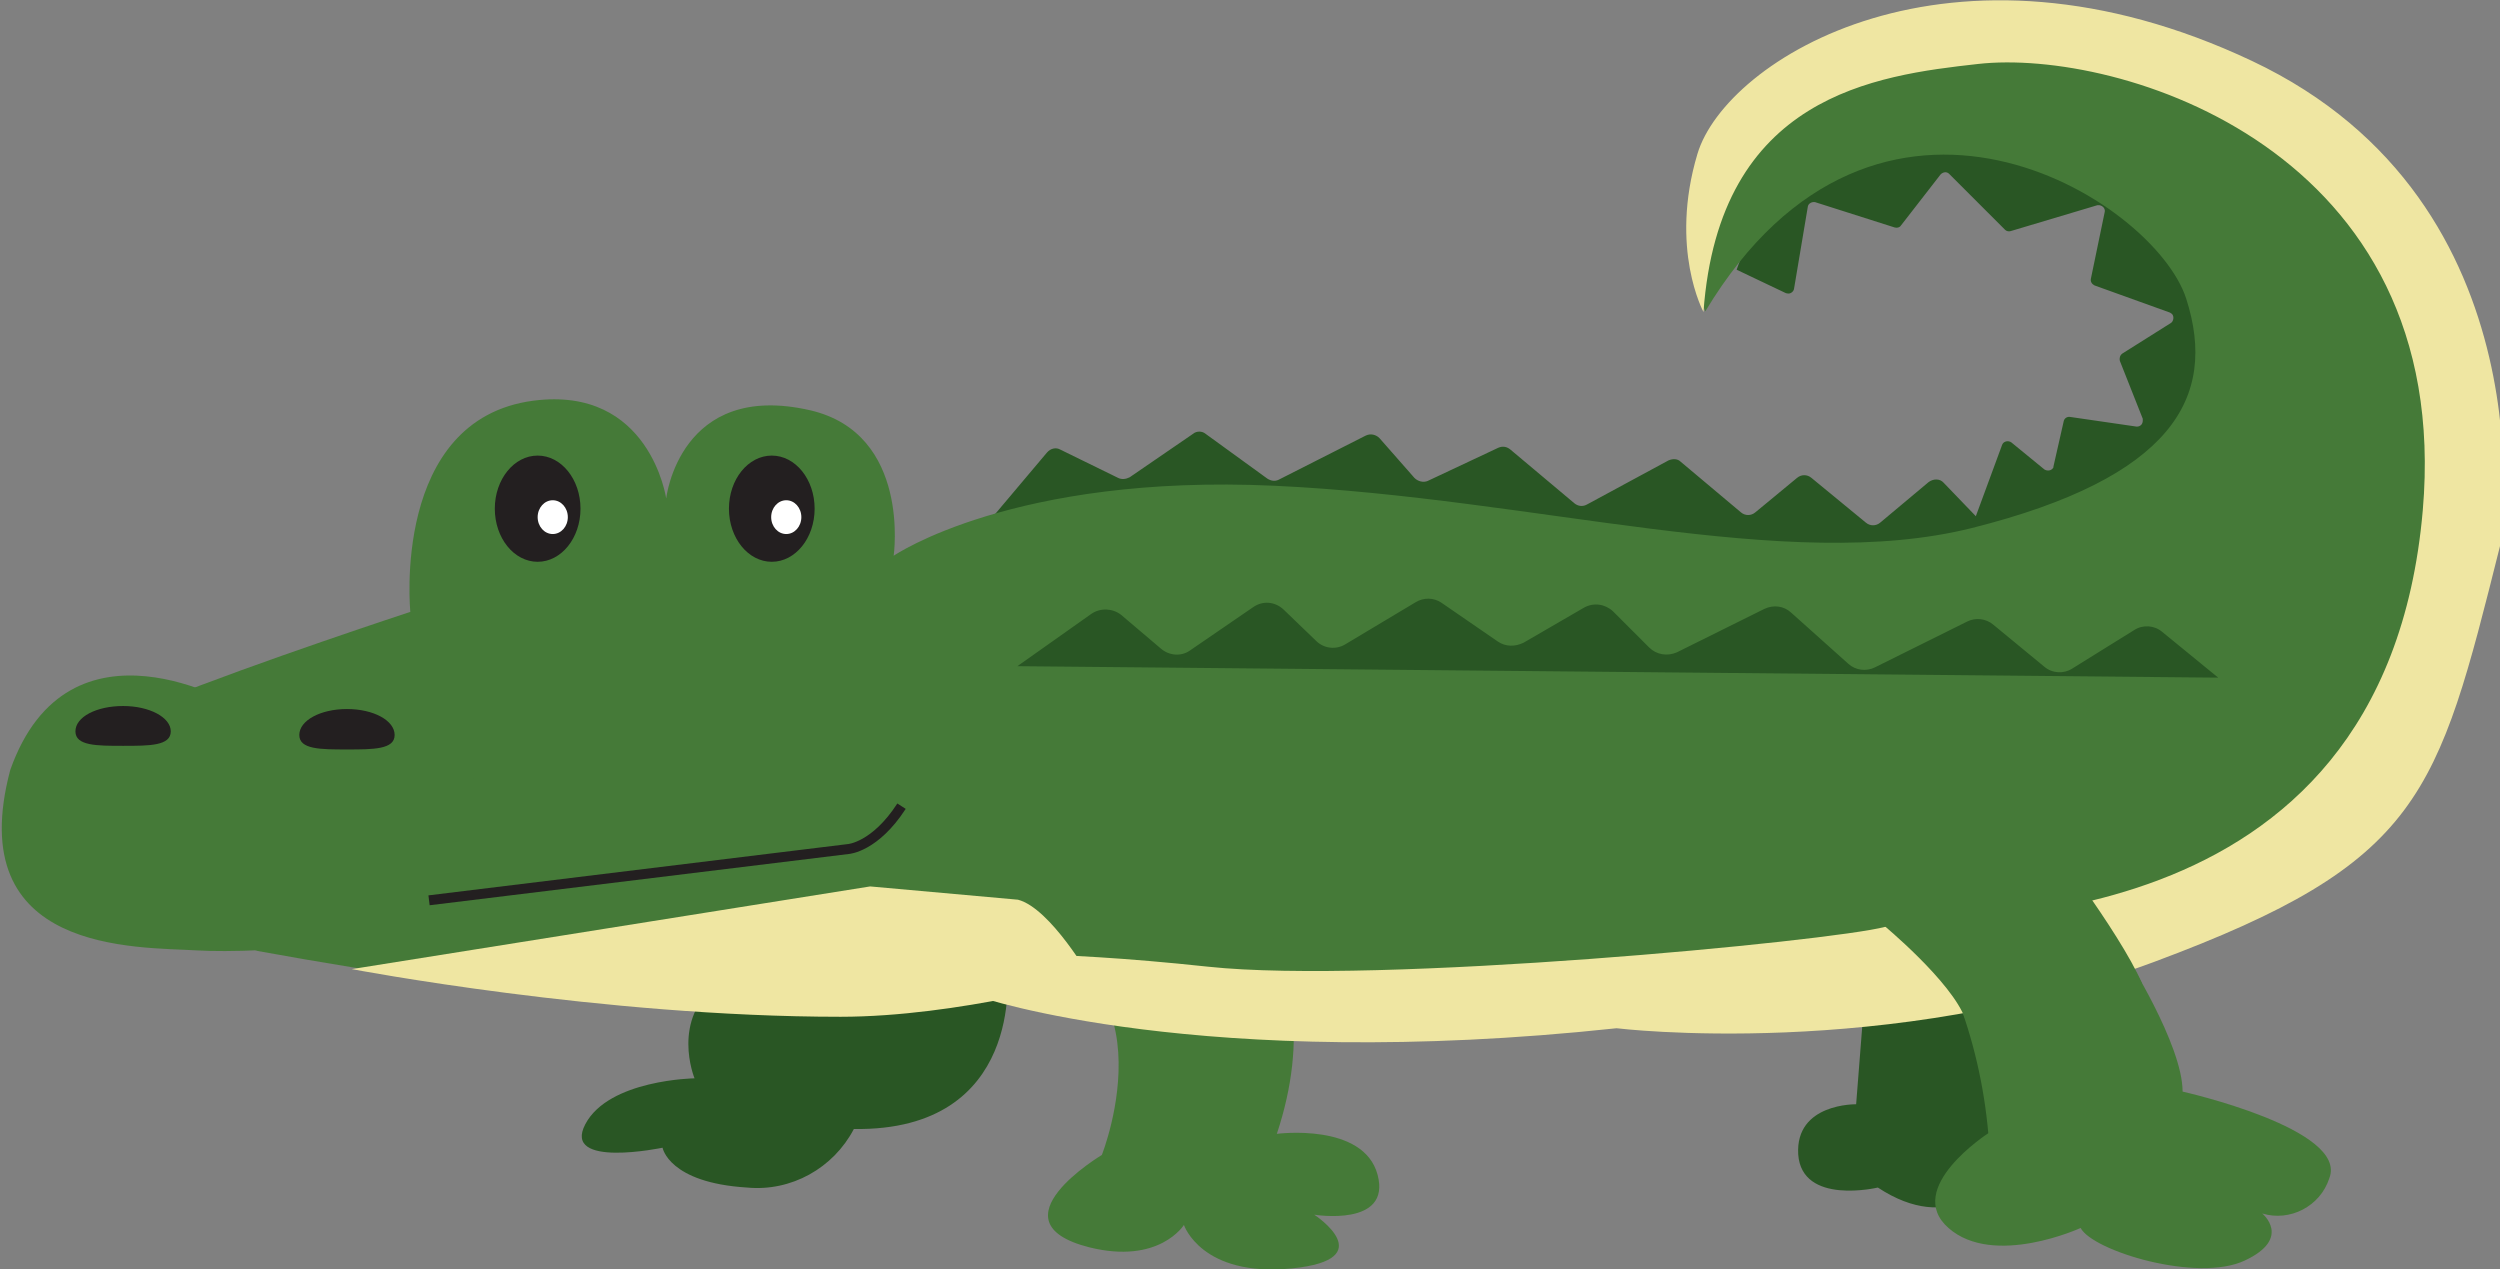 <?xml version="1.0" encoding="utf-8"?>
<!-- Generator: Adobe Illustrator 19.0.0, SVG Export Plug-In . SVG Version: 6.00 Build 0)  -->
<svg version="1.1" id="Layer_1" xmlns="http://www.w3.org/2000/svg" xmlns:xlink="http://www.w3.org/1999/xlink" x="0px" y="0px"
	 viewBox="272.7 -85.3 414.3 210.3" style="enable-background:new 272.7 -85.3 414.3 210.3;" xml:space="preserve">
<rect x="272.7" y="-85.3" width="414.3" height="210.3" fill="#808080" stroke="none"/>
<style type="text/css">
	.st0{fill:#295624;}
	.st1{fill:#457A38;}
	.st2{fill:#231F20;}
	.st3{fill:#FFFFFF;}
	.st4{fill:none;stroke:#231F20;stroke-width:1.65;stroke-miterlimit:10;}
	.st5{fill:#EFE6A2;}
</style>
<title>Sea Amigos Animals</title>
<path class="st0" d="M614.4,72.8l-0.8,28.5c0,0,4.7,5,0,9.1c-4.7,4.1-10.7,0-10.7,0s-6.9,9.1-19,1.1c0,0-12.6,3-13.2-5.5
	c-0.5-8.5,9.6-8.3,9.6-8.3l1.9-24.2"/>
<path class="st0" d="M439.6,75.8c0,0,2.9,26.4-25.4,26c-3.4,6.5-10.4,10.4-17.7,9.7c-13-0.8-14-6.6-14-6.6s-16.7,3.5-12.8-3.9
	s18.1-7.6,18.1-7.6s-4.1-9.9,4.1-15.9"/>
<path class="st0" d="M598.9,3.6l5.6-15.2c0.2-0.5,0.8-0.7,1.3-0.5c0.1,0,0.1,0.1,0.2,0.1l5.5,4.5c0.5,0.3,1.1,0.2,1.4-0.2
	c0.1-0.1,0.1-0.2,0.1-0.3l1.7-7.5c0.1-0.5,0.6-0.8,1.1-0.7l11,1.6c0.6,0,1-0.4,1-1c0-0.1,0-0.2,0-0.3l-3.8-9.6
	c-0.1-0.4,0-0.9,0.4-1.2l8.1-5.1c0.4-0.3,0.5-1,0.2-1.4c-0.1-0.1-0.2-0.2-0.4-0.3l-12.5-4.5c-0.4-0.2-0.7-0.6-0.6-1.1l2.3-11.1
	c0.1-0.5-0.3-1-0.9-1.1c-0.1,0-0.2,0-0.3,0l-14.4,4.3c-0.3,0.1-0.7,0-0.9-0.2l-9.3-9.3c-0.4-0.4-1-0.3-1.4,0.1c0,0,0,0,0,0l-6.6,8.5
	c-0.2,0.3-0.6,0.4-1,0.3l-13.2-4.2c-0.5-0.1-1.1,0.2-1.2,0.7c0,0,0,0,0,0l-2.3,13.7c-0.1,0.5-0.7,0.9-1.2,0.7c-0.1,0-0.1,0-0.1,0
	l-8.2-3.9c0,0,11.3-36,49.5-27c38.2,9.1,49.7,44.3,31.9,55.3C623.6-1.3,598.9,3.6,598.9,3.6z"/>
<path class="st0" d="M436,1.8l10.2-12.1c0.6-0.7,1.5-0.9,2.2-0.5l9.6,4.7c0.6,0.3,1.3,0.2,1.9-0.1l10.5-7.2c0.6-0.5,1.5-0.5,2.1,0
	l10.2,7.4c0.6,0.4,1.3,0.5,1.9,0.2l14.4-7.3c0.8-0.4,1.7-0.2,2.3,0.4l5.8,6.6c0.6,0.6,1.5,0.8,2.2,0.5l11.7-5.5
	c0.7-0.3,1.4-0.2,2,0.3l10.6,8.9c0.6,0.5,1.4,0.6,2.1,0.2L549.2-9c0.7-0.3,1.5-0.3,2,0.2l10,8.4c0.7,0.6,1.7,0.6,2.4,0l6.9-5.7
	c0.7-0.6,1.7-0.6,2.4,0l9,7.4c0.7,0.6,1.7,0.6,2.4,0l8-6.7c0.8-0.6,1.9-0.6,2.5,0.1l7.6,7.9c0.7,0.7,1.9,0.8,2.6,0.1l8.2-7.7
	c0.7-0.7,1.9-0.7,2.6,0l11.7,11.4"/>
<path class="st1" d="M484.7,79.3c0,0-35.2-4.7-42.9-1.4S403,88.2,315.4,72.3L303,67.5L284.7,44c0,0-0.4-7.1,15-13.3s41-14.6,41-14.6
	s-3.2-31.9,20.4-35c19.3-2.5,22,16.2,22,16.2s2.2-19.6,23.9-14.6c16.7,3.9,13.8,24.1,13.8,24.1s19.8-13.6,63.1-11.6
	s84.8,14.7,115.6,7c33-8.3,40.8-21.5,35.5-38s-51.2-45.3-79.7,2.1c0,0-18.6-45,45.8-48.7c64.3-3.7,89.1,44.1,84.6,79.2
	C681,32,674.8,56.8,624.9,72.9c0,0,9.5,14.9,9.5,22.7c0,0,27.6,6.2,24.3,14.4c-1.5,4.6-6.5,7.2-11.1,5.8c0,0,5,4.1-2.9,7.8
	s-25.2-1.6-27.2-5.4c0,0-14.4,6.6-21.9,0s6.6-15.7,6.6-15.7c-0.7-7.9-2.5-15.7-5.4-23.1L484.7,79.3z"/>
<path class="st1" d="M312.1,31.8c0,0,13-12.8,26.8-3.9c11.4,7.1,16.4,21.1,12,33.8c-3.5,9.5-35.7,11.1-45.6,10.5
	c-9.9-0.6-39,0.6-30.9-29.9C284.1,14.9,312.1,31.8,312.1,31.8z"/>
<path class="st1" d="M437.4,69.6c31.1,3.3,17.9,36.5,17.9,36.5s-18.6,11.1-2.1,15.3c11.6,2.9,15.7-3.7,15.7-3.7s2.9,8.7,17.9,7.2
	s3.7-8.9,3.7-8.9s12.8,2.1,10.5-6.6s-16.7-6.8-16.7-6.8c10.7-32.2-12.6-47.4-12.6-47.4c-7.9-4.6-17.5-5.4-26-2.1"/>
<ellipse class="st2" cx="361.8" cy="-1" rx="7.1" ry="8.8"/>
<ellipse class="st3" cx="364.3" cy="0.4" rx="2.5" ry="2.8"/>
<ellipse class="st2" cx="400.6" cy="-1" rx="7.1" ry="8.8"/>
<ellipse class="st3" cx="403" cy="0.4" rx="2.5" ry="2.8"/>
<path class="st2" d="M338.1,36.5c0,2.4-3.5,2.4-7.9,2.4c-4.4,0-7.9,0-7.9-2.4s3.5-4.3,7.9-4.3C334.6,32.2,338.1,34.1,338.1,36.5z"/>
<path class="st2" d="M301,35.9c0,2.4-3.5,2.4-7.9,2.4s-7.9,0-7.9-2.4s3.5-4.2,7.9-4.2S301,33.6,301,35.9z"/>
<path class="st4" d="M343.8,63.9l69.5-8.5c0,0,4.4-0.3,8.8-7.1"/>
<path class="st0" d="M441.3,25.1l12.3-8.7c1.5-1,3.5-0.9,4.9,0.2l6.6,5.6c1.4,1.2,3.4,1.3,4.8,0.3l10.5-7.2c1.6-1.1,3.6-0.9,5,0.4
	l5.4,5.2c1.3,1.3,3.3,1.5,4.8,0.6l11.7-7c1.3-0.8,3-0.8,4.3,0.1l9.3,6.4c1.3,0.9,2.9,0.9,4.3,0.2l10-5.8c1.6-0.9,3.5-0.6,4.8,0.6
	l6,6c1.2,1.2,3,1.5,4.6,0.8l14.5-7.2c1.5-0.7,3.2-0.5,4.4,0.6l9.5,8.5c1.2,1.1,3,1.3,4.4,0.6l15.3-7.6c1.4-0.7,3.1-0.5,4.3,0.5
	l8.5,7c1.3,1.1,3.2,1.2,4.6,0.3l10.3-6.4c1.4-0.9,3.3-0.8,4.6,0.3l9.3,7.6L441.3,25.1z"/>
<path class="st5" d="M555-33.6c2.6-35.9,28.5-39.2,45.5-41.1c23.1-2.6,78.9,14,73.7,74c-6.4,73.5-80,66.6-89.1,69
	c-9.1,2.4-84.2,9.6-112.2,6.6S432.8,73,432.8,73l2.2,6.9c0,0,36.6,12.6,105.6,5.2c0,0,44.8,5.5,89.1-11S676.6,46.7,687,5.2
	c0,0,8.9-56.8-41.1-80.4s-87.2-0.3-91.9,15.4S555-33.6,555-33.6z"/>
<path class="st1" d="M627.7,77.7c-3.9-8.9-16.6-25.2-16.6-25.2l-26.4,15.4c0,0,11.5,9.5,13.7,15.7L627.7,77.7z"/>
<path class="st5" d="M453.5,76.9c0,0-6.7-11.7-12.1-13.1l-24.5-2.2L331,75.3c0,0,41.4,7.9,81,7.9C431.5,83.2,453.5,76.9,453.5,76.9z
	"/>
</svg>
